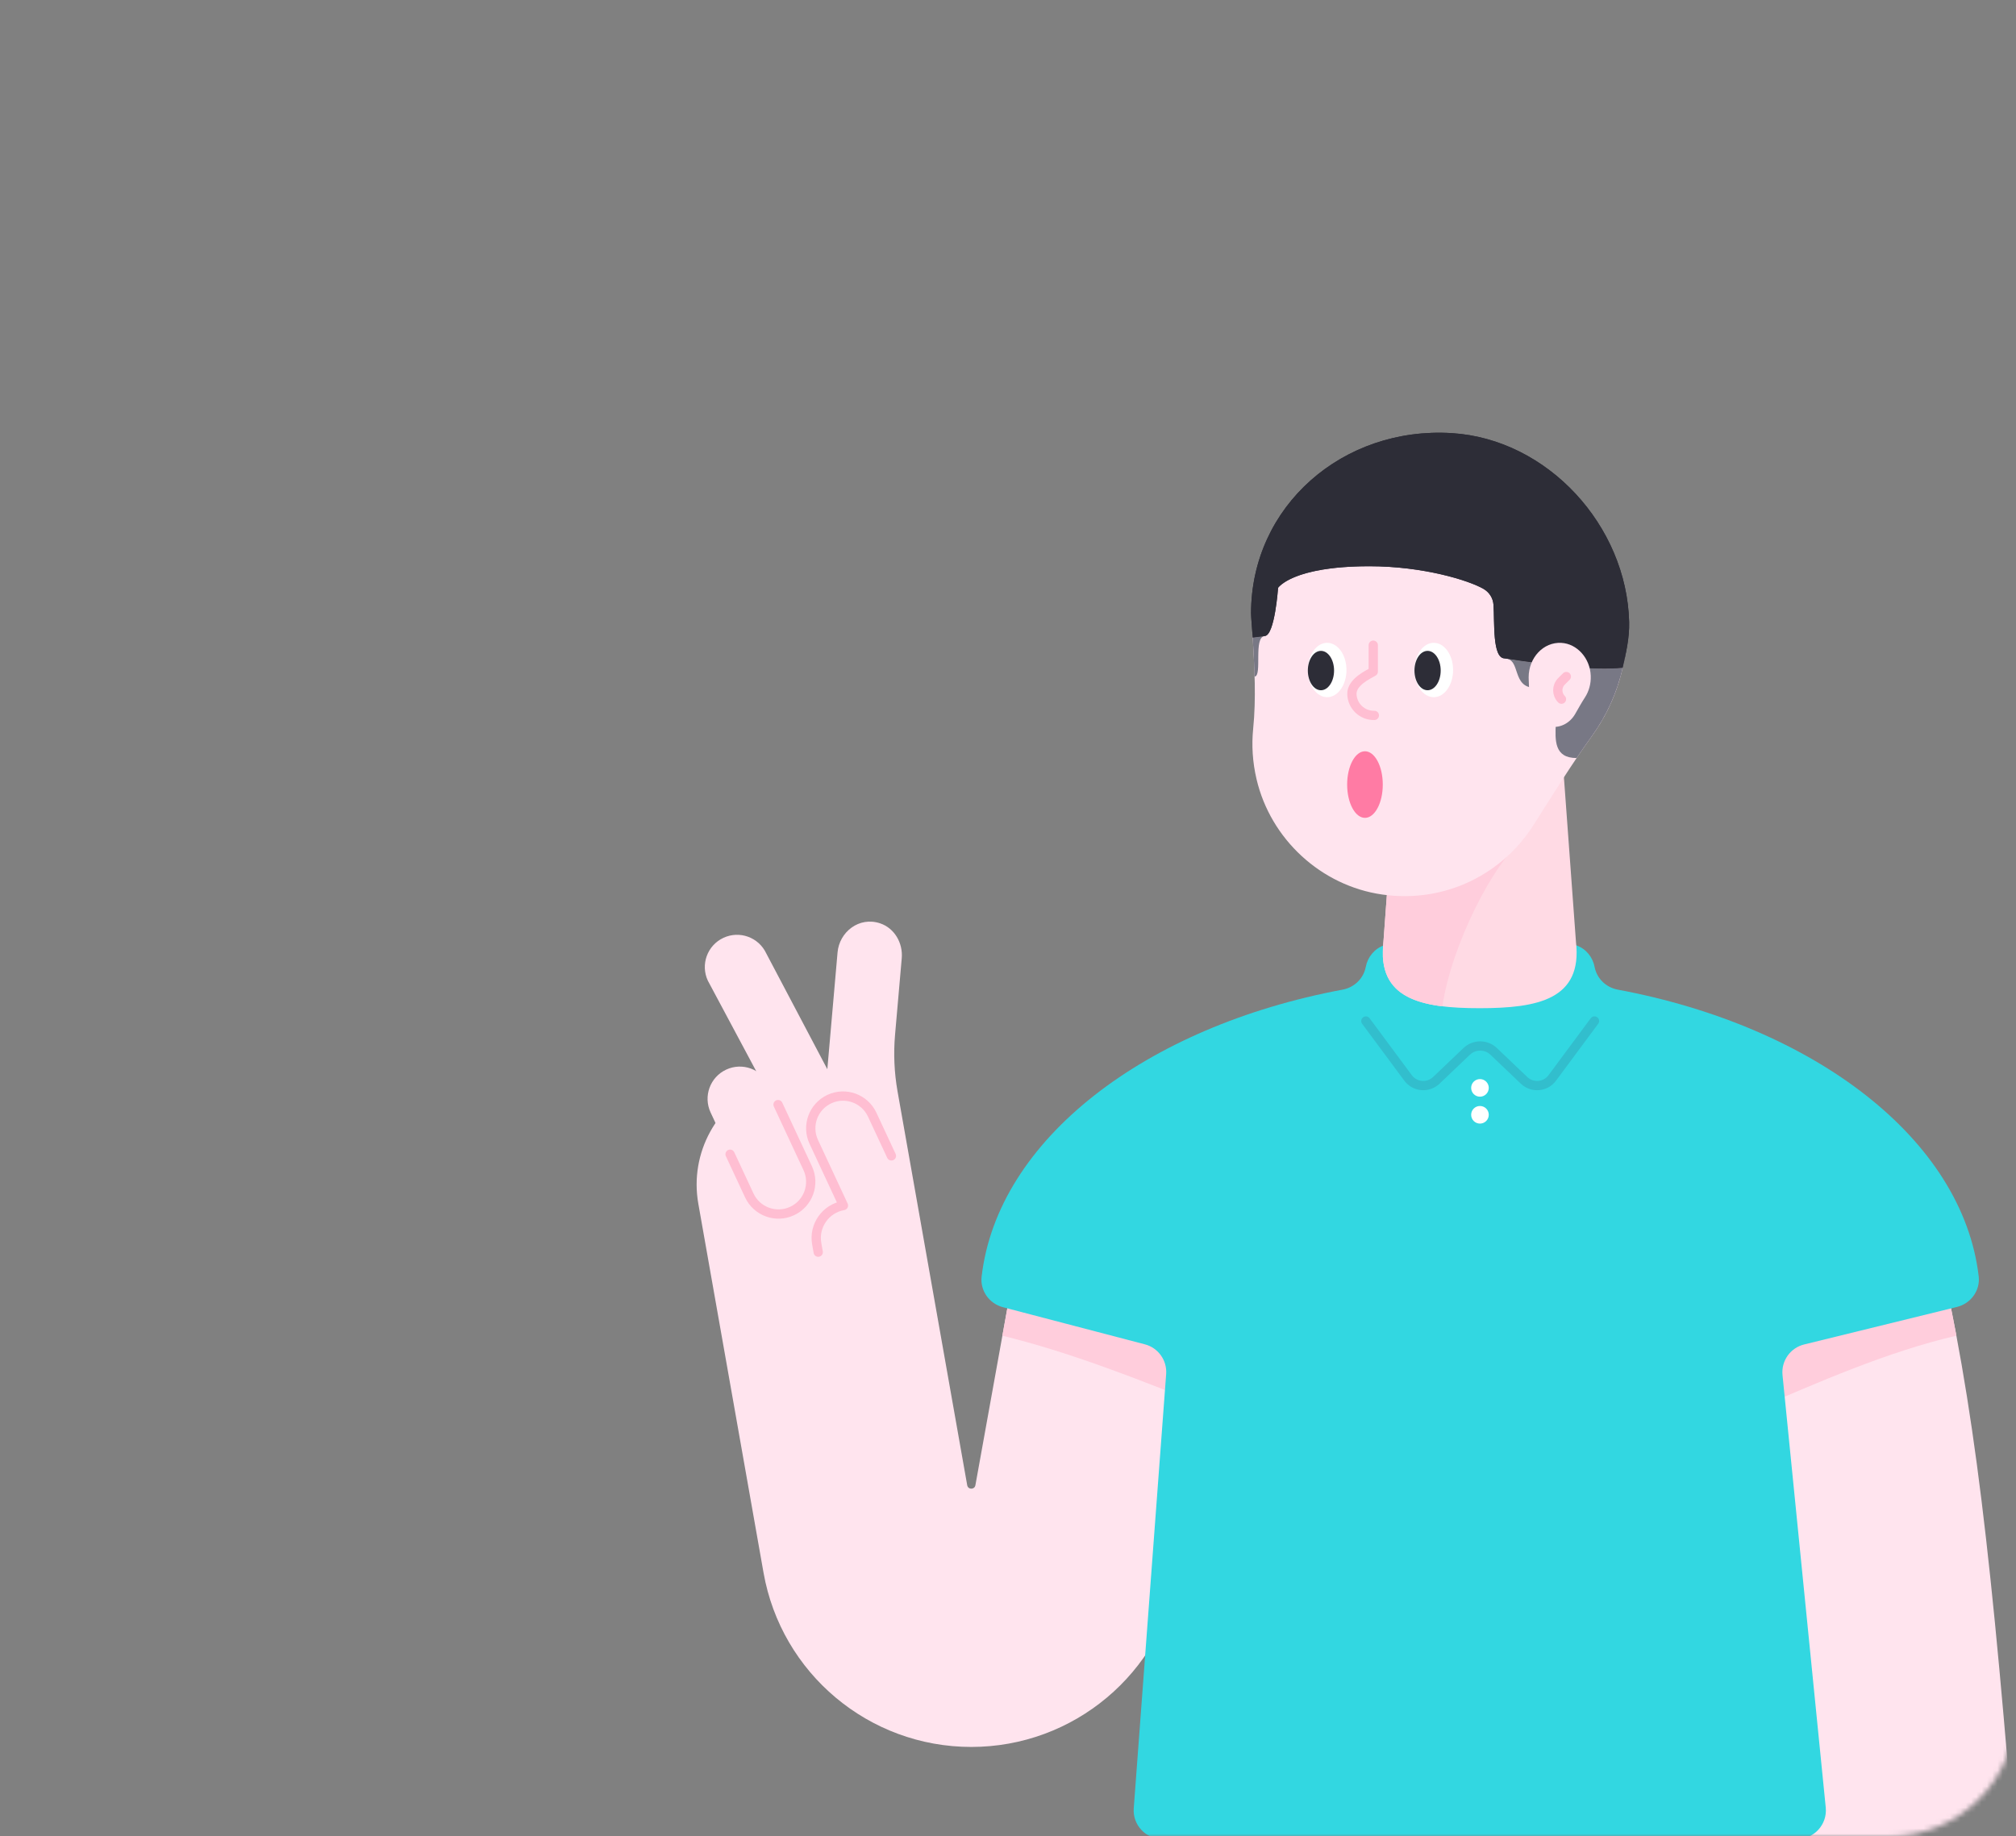 <svg width="382" height="348" viewBox="0 0 382 348" fill="none" xmlns="http://www.w3.org/2000/svg">
<rect x="0" y="0" width="382" height="348" fill="#808080" stroke="none"/>
<mask id="mask0" mask-type="alpha" maskUnits="userSpaceOnUse" x="0" y="0" width="382" height="348">
<path d="M382 324C382 337.255 371.255 348 358 348L24 348C10.745 348 2.95782e-05 337.255 2.84194e-05 324L2.19259e-06 24C1.03382e-06 10.745 10.745 1.93855e-06 24 7.79773e-07L358 -2.84194e-05C371.255 -2.95782e-05 382 10.745 382 24L382 324Z" fill="#32BECD"/>
</mask>
<g mask="url(#mask0)">
<path d="M365.698 230.099L323.654 230.814C331 263.201 325.263 298.15 329.731 348.487H381.532C381.463 347.646 381.41 346.803 381.395 345.959C376.656 287.326 373.189 260.506 365.698 230.099Z" fill="#FFE4EE"/>
<path d="M223.406 298.037L232.077 249.028L192.153 240.83L184.823 281.459C184.668 282.325 183.424 282.323 183.27 281.457L170.069 206.811C169.444 203.267 169.286 199.655 169.6 196.068L170.867 181.585C171.117 178.722 169.502 175.892 166.779 174.977C162.779 173.631 159.043 176.618 158.703 180.48L156.766 202.618L145.193 180.672C143.766 177.616 140.134 176.296 137.079 177.721C134.021 179.146 132.698 182.782 134.126 185.842L144.555 205.36C135.899 209.109 130.609 218.416 132.321 228.113L144.677 298.029C148.052 317.127 164.648 331.049 184.043 331.049C203.433 331.049 220.029 317.134 223.406 298.037Z" fill="#FFE4EE"/>
<path d="M141.977 226.532L134.646 210.812C133.221 207.754 134.544 204.12 137.599 202.695C140.657 201.27 144.29 202.593 145.715 205.648L153.047 221.369C154.472 224.426 153.149 228.06 150.094 229.485C147.036 230.911 143.403 229.59 141.977 226.532Z" fill="#FFE4EE"/>
<path d="M147.429 209.323L153.047 221.372C154.473 224.429 153.15 228.063 150.094 229.488C147.037 230.914 143.403 229.591 141.978 226.535L138.338 218.731" stroke="#FFBED2" stroke-width="1.759" stroke-miterlimit="10" stroke-linecap="round" stroke-linejoin="round"/>
<path d="M168.909 219.039L165.269 211.234C163.844 208.176 160.21 206.853 157.153 208.281C154.095 209.706 152.772 213.34 154.2 216.397L159.818 228.446C156.423 229.046 154.157 232.282 154.755 235.675L155.038 237.288" stroke="#FFBED2" stroke-width="1.759" stroke-miterlimit="10" stroke-linecap="round" stroke-linejoin="round"/>
<path d="M228.951 266.698L232.077 249.027L192.152 240.829L189.933 253.117C202.712 256.243 215.755 261.357 228.951 266.698Z" fill="#FFCDDC"/>
<path d="M368 239.913L327.456 248.193C328.777 254.485 330.063 260.944 331.307 267.656C344.662 261.836 357.85 256.092 370.709 253.116C369.867 248.639 368.968 244.272 368 239.913Z" fill="#FFCDDC"/>
<path d="M216.937 254.754C219.466 255.416 221.162 257.79 220.968 260.398L214.827 342.669C214.593 345.81 217.078 348.49 220.23 348.49H340.561C343.766 348.49 346.269 345.722 345.951 342.535L337.758 260.577C337.489 257.893 339.236 255.42 341.856 254.778L370.819 247.668C373.439 247.026 375.248 244.545 374.932 241.867C371.888 215.943 343.909 194.519 306.538 187.538C304.325 187.124 302.569 185.436 302.147 183.226C301.789 181.348 300.483 179.752 298.671 179.144C286.527 175.056 274.39 175.06 262.267 179.144C260.455 179.754 259.15 181.348 258.791 183.226C258.371 185.438 256.615 187.126 254.4 187.54C216.997 194.528 189.004 215.984 186 241.935C185.692 244.583 187.457 247.043 190.036 247.717L216.937 254.754Z" fill="#32D7E1"/>
<path d="M302.128 193.482L294.131 204.27C292.849 206.001 290.342 206.216 288.784 204.729L283.03 199.243C281.596 197.876 279.343 197.876 277.909 199.243L272.154 204.731C270.597 206.216 268.088 206.001 266.807 204.272L258.811 193.485" stroke="#32BECD" stroke-width="1.759" stroke-miterlimit="10" stroke-linecap="round" stroke-linejoin="round"/>
<path d="M280.429 207.824C281.351 207.824 282.098 207.077 282.098 206.155C282.098 205.234 281.351 204.487 280.429 204.487C279.508 204.487 278.761 205.234 278.761 206.155C278.761 207.077 279.508 207.824 280.429 207.824Z" fill="white"/>
<path d="M280.429 212.923C281.351 212.923 282.098 212.176 282.098 211.254C282.098 210.333 281.351 209.586 280.429 209.586C279.508 209.586 278.761 210.333 278.761 211.254C278.761 212.176 279.508 212.923 280.429 212.923Z" fill="white"/>
<path d="M295.836 140.456H264.923L262.139 178.494C260.871 189.404 269.397 191.053 280.379 191.053C291.361 191.053 299.887 189.402 298.62 178.494L295.836 140.456Z" fill="#FFDAE4"/>
<path d="M288.77 158.889C282.926 163.527 275.031 179.126 273.307 190.699C266.902 189.918 262.387 187.586 262.035 181.347C262.052 180.172 262.08 179.214 262.118 178.702C262.127 178.631 262.129 178.565 262.138 178.493L263.505 159.802L288.77 158.889Z" fill="#FFCDDC"/>
<path d="M237.312 118.775C237.312 98.578 254.172 82.319 274.585 83.307C292.689 84.182 307.516 99.094 308.301 117.202C308.661 125.521 306.146 133.226 301.676 139.435C297.716 144.935 294.161 150.703 290.527 156.423C284.713 165.574 273.891 171.226 261.913 169.515C250.334 167.864 240.766 159.045 238.095 147.658C237.327 144.381 237.148 141.186 237.453 138.135C238.031 132.377 237.711 126.584 237.372 120.808C237.331 120.136 237.312 119.457 237.312 118.775Z" fill="#FFE4EE"/>
<path d="M271.677 132.12C273.699 132.12 275.338 129.813 275.338 126.967C275.338 124.121 273.699 121.814 271.677 121.814C269.655 121.814 268.015 124.121 268.015 126.967C268.015 129.813 269.655 132.12 271.677 132.12Z" fill="white"/>
<path d="M270.503 130.801C271.876 130.801 272.989 129.131 272.989 127.071C272.989 125.011 271.876 123.341 270.503 123.341C269.13 123.341 268.017 125.011 268.017 127.071C268.017 129.131 269.13 130.801 270.503 130.801Z" fill="#2D2D37"/>
<path d="M251.473 132.12C253.495 132.12 255.134 129.813 255.134 126.967C255.134 124.121 253.495 121.814 251.473 121.814C249.451 121.814 247.812 124.121 247.812 126.967C247.812 129.813 249.451 132.12 251.473 132.12Z" fill="white"/>
<path d="M250.299 130.801C251.672 130.801 252.785 129.131 252.785 127.071C252.785 125.011 251.672 123.341 250.299 123.341C248.927 123.341 247.814 125.011 247.814 127.071C247.814 129.131 248.927 130.801 250.299 130.801Z" fill="#2D2D37"/>
<path d="M239.658 120.517L237.373 120.818C237.518 123.278 237.654 125.742 237.722 128.205C237.722 128.205 237.722 128.205 237.725 128.205C239.24 128.149 237.43 120.686 239.658 120.545" fill="#787885"/>
<path d="M285.124 124.794C288.271 124.794 286.321 130.352 290.915 130.352C299.362 130.352 290.238 143.649 298.745 143.649C299.701 142.232 300.674 140.826 301.675 139.437C304.414 135.633 306.415 131.263 307.476 126.539C307.476 126.541 307.476 126.543 307.474 126.545C301.89 127.085 293.782 126.093 285.124 124.768" fill="#787885"/>
<path d="M237.311 118.775C237.311 98.413 254.448 82.054 275.087 83.335C293.283 84.463 307.868 99.646 308.323 117.87C308.397 120.857 308.099 123.757 307.476 126.537C308.099 123.757 308.773 120.857 308.698 117.87C308.244 99.644 293.285 83.204 275.089 82.076C254.45 80.796 237.057 95.895 237.057 116.259C237.057 116.942 237.334 120.138 237.372 120.81C237.372 120.814 237.372 120.816 237.372 120.821C237.372 120.816 237.372 120.814 237.372 120.81C237.33 120.136 237.311 119.457 237.311 118.775Z" fill="#2D2D37"/>
<path d="M279.873 110.378C277.101 108.758 269.702 106.07 259.479 106.07C244.849 106.07 243.432 110.16 243.432 110.16C243.432 110.16 243.417 110.235 243.398 110.344C245.258 109.132 249.682 107.301 259.479 107.301C269.702 107.301 278.358 109.989 281.129 111.609C281.147 111.619 281.159 111.634 281.176 111.643C280.856 111.131 280.413 110.696 279.873 110.378Z" fill="#2D2D37"/>
<path d="M282.993 114.59C283.228 117.923 282.744 124.766 285.125 124.766C293.781 126.091 301.891 127.083 307.475 126.543C307.475 126.541 307.475 126.539 307.477 126.537C308.1 123.759 308.401 120.857 308.324 117.87C307.87 99.644 293.284 84.463 275.088 83.335C254.449 82.054 237.312 98.413 237.312 118.774C237.312 119.457 237.333 120.136 237.372 120.808C237.372 120.812 237.372 120.814 237.372 120.819L239.657 120.518C241.553 120.398 242.174 111.392 242.174 111.392C242.174 111.392 242.479 110.942 243.399 110.344C243.42 110.236 243.433 110.161 243.433 110.161C243.433 110.161 244.85 106.071 259.48 106.071C269.703 106.071 277.1 108.759 279.874 110.379C280.414 110.694 280.857 111.13 281.178 111.644C282.225 112.28 282.906 113.366 282.993 114.59Z" fill="#2D2D37"/>
<path d="M242.173 111.394C242.173 111.394 244.847 107.304 259.48 107.304C269.702 107.304 278.358 109.992 281.13 111.612C282.207 112.241 282.903 113.346 282.99 114.592C283.225 117.925 282.741 124.768 285.122 124.768C293.778 126.093 301.888 127.085 307.472 126.545C308.097 123.765 308.769 120.861 308.694 117.872C308.24 99.646 293.281 83.206 275.085 82.078C254.446 80.797 237.053 95.897 237.053 116.261C237.053 116.944 237.33 120.14 237.369 120.812C237.369 120.816 237.369 120.818 237.369 120.823L239.654 120.522C241.553 120.398 242.173 111.394 242.173 111.394Z" fill="#2D2D37"/>
<path d="M289.656 128.355C289.656 124.636 292.451 121.643 295.835 121.824C298.837 121.984 301.295 124.73 301.423 128.065C301.483 129.597 301.067 131.016 300.324 132.16C299.667 133.173 299.078 134.234 298.476 135.288C297.512 136.973 295.717 138.014 293.733 137.699C291.813 137.393 290.228 135.77 289.786 133.675C289.658 133.071 289.628 132.484 289.679 131.921C289.775 130.86 289.722 129.793 289.666 128.731C289.658 128.605 289.656 128.481 289.656 128.355Z" fill="#FFE4EE"/>
<path d="M258.639 154.986C260.504 154.986 262.015 152.161 262.015 148.676C262.015 145.192 260.504 142.367 258.639 142.367C256.775 142.367 255.264 145.192 255.264 148.676C255.264 152.161 256.775 154.986 258.639 154.986Z" fill="#FF7BA4"/>
<path d="M260.416 135.569C258.124 135.625 256.221 133.813 256.164 131.522C256.108 129.23 259.317 127.805 260.211 127.269V122.264" stroke="#FFBED2" stroke-width="1.759" stroke-miterlimit="10" stroke-linecap="round" stroke-linejoin="round"/>
<path d="M296.792 128.205L295.874 129.122C294.944 130.052 294.944 131.563 295.874 132.495" stroke="#FFBED2" stroke-width="1.759" stroke-miterlimit="10" stroke-linecap="round" stroke-linejoin="round"/>
</g>
</svg>
